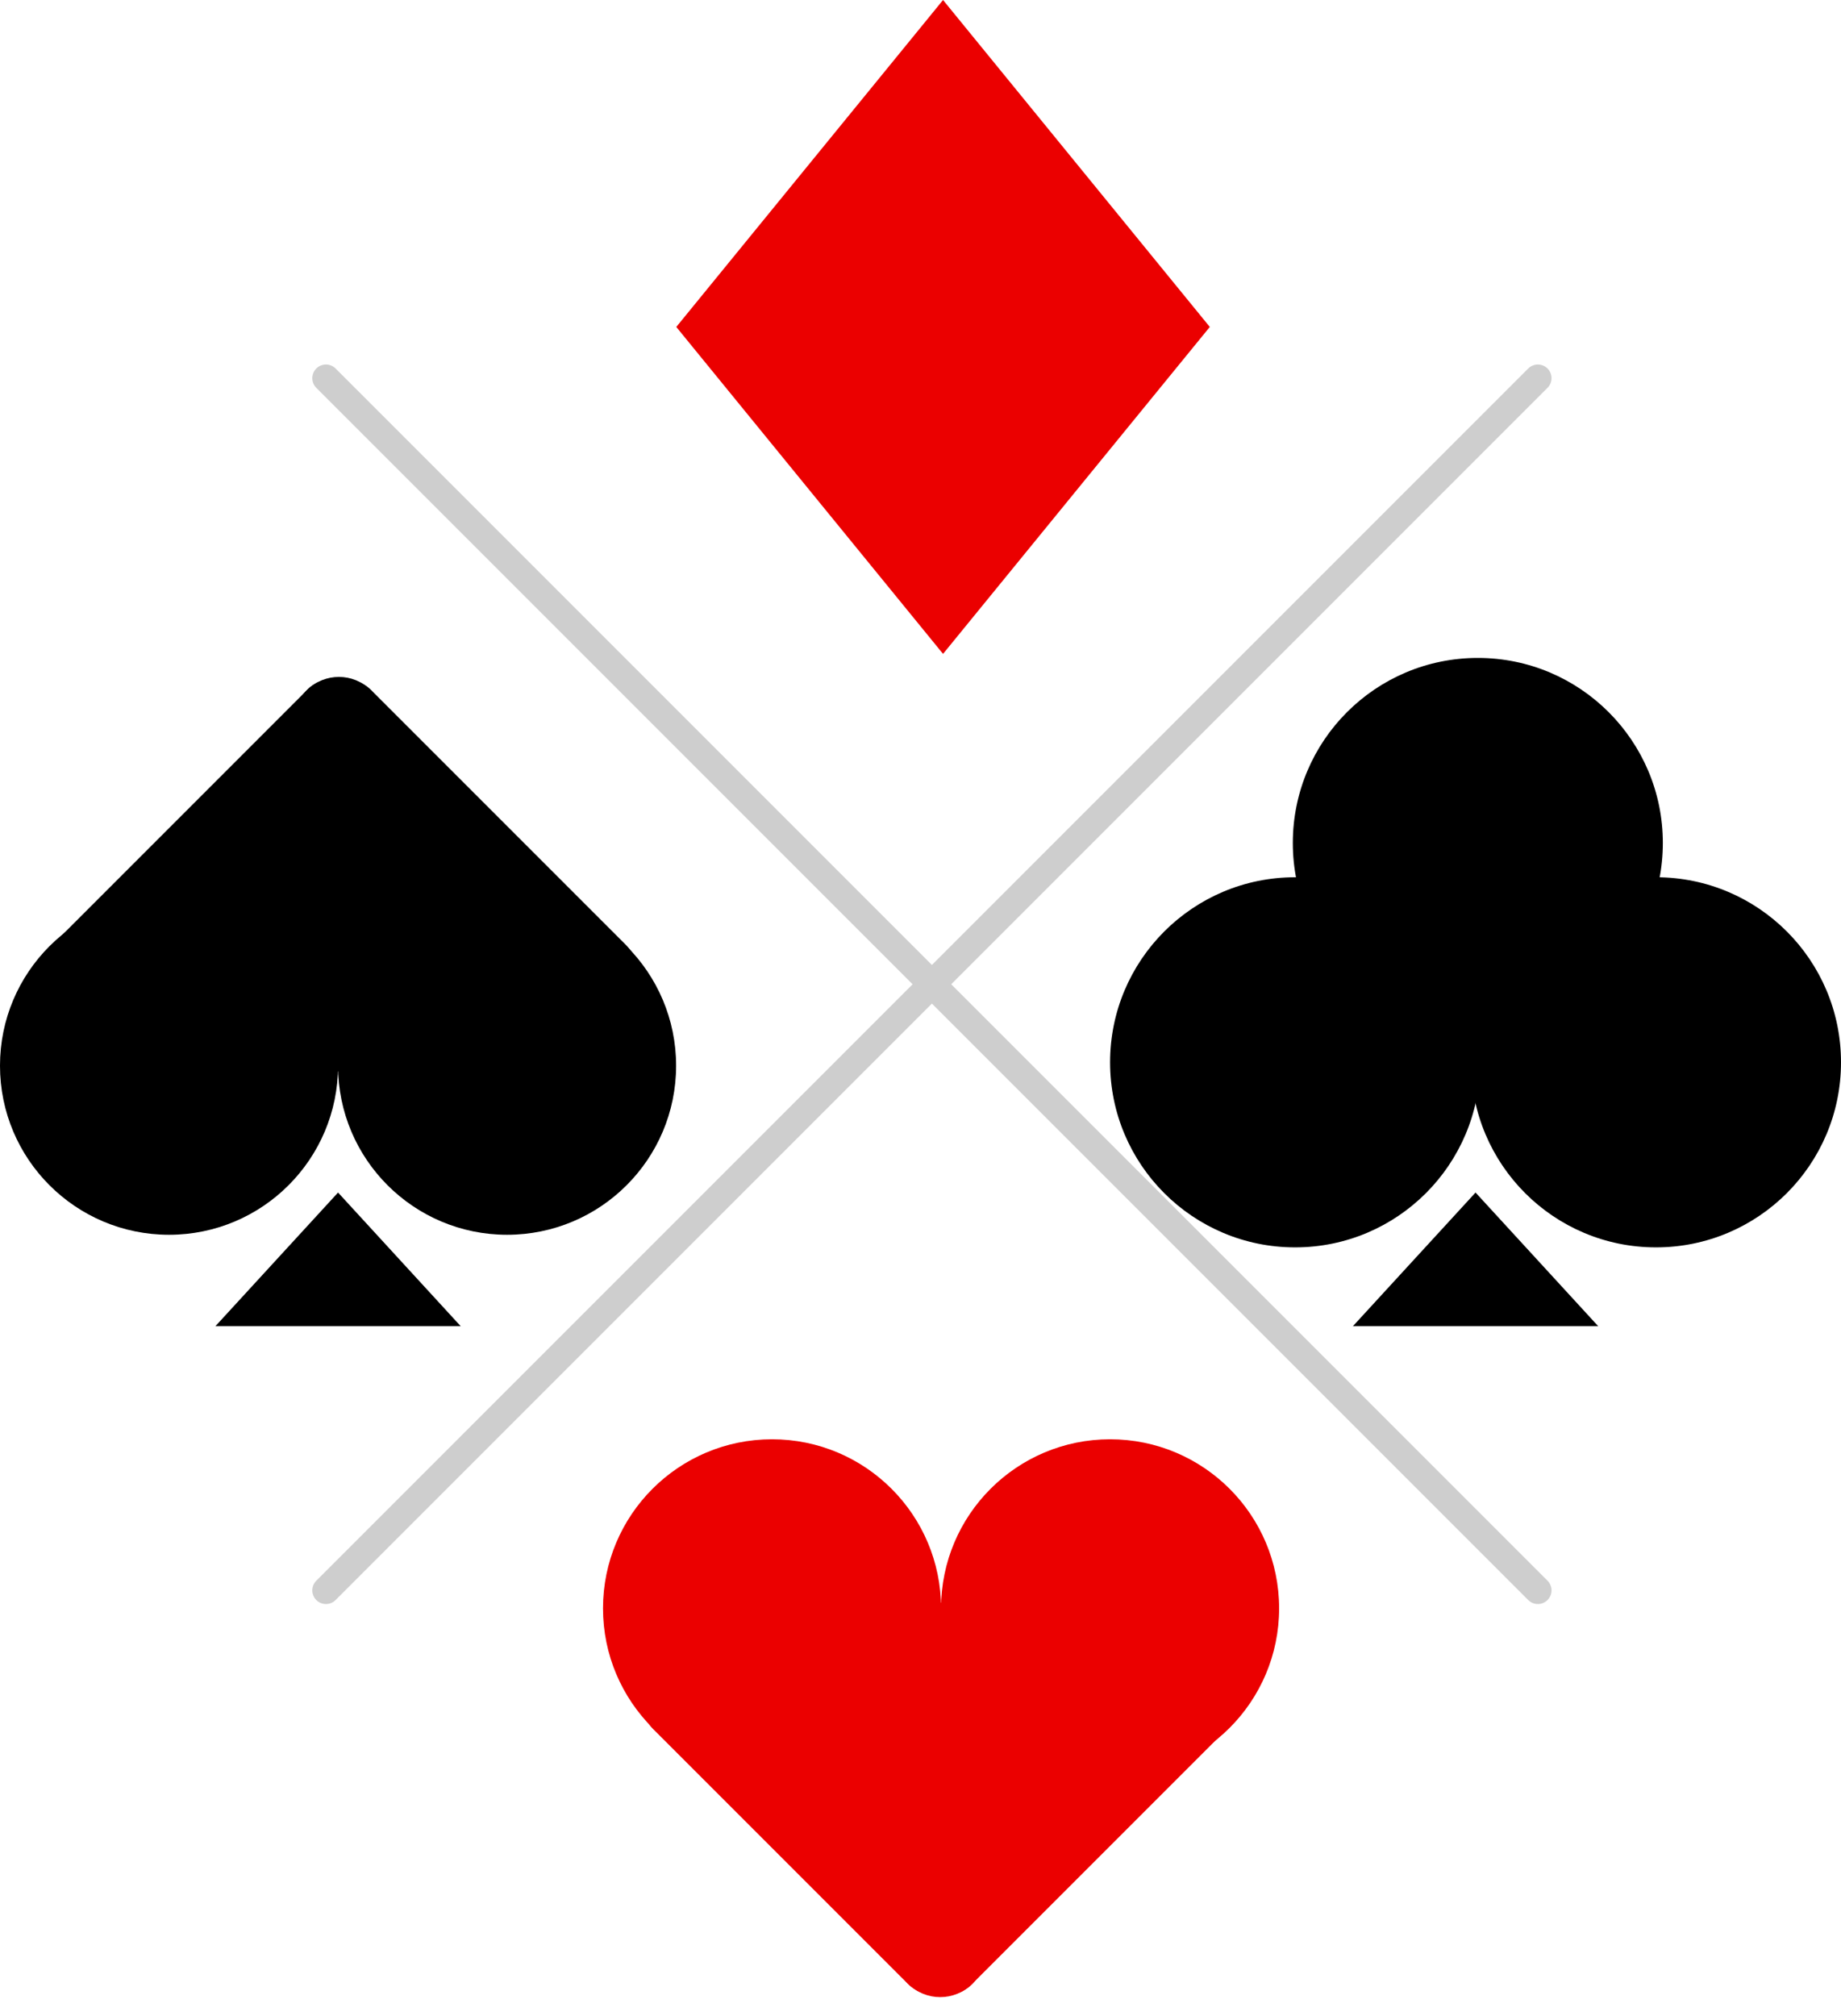 <svg width="337" height="369" viewBox="0 0 337 369" fill="none" xmlns="http://www.w3.org/2000/svg">
<circle cx="270.521" cy="154.275" r="33.867" fill="black"/>
<circle cx="303.134" cy="194.414" r="33.867" fill="black"/>
<circle cx="237.071" cy="194.414" r="33.867" fill="black"/>
<path d="M270.103 218.246L292.553 242.706H247.653L270.103 218.246Z" fill="black"/>
<path d="M221.458 59.835L172.627 119.669L123.797 59.835L172.627 -2.13445e-06L221.458 59.835Z" fill="#EB0000"/>
<path d="M172.263 350.37L121.569 293.298L222.956 293.298L172.263 350.37Z" fill="#EB0000"/>
<circle cx="141.323" cy="294.343" r="30.941" fill="#EB0000"/>
<circle cx="203.204" cy="294.343" r="30.941" fill="#EB0000"/>
<rect x="113.766" y="310.639" width="16.56" height="82.493" rx="8.28" transform="rotate(-45 113.766 310.639)" fill="#EB0000"/>
<rect x="218.681" y="298.929" width="16.56" height="82.428" rx="8.28" transform="rotate(45 218.681 298.929)" fill="#EB0000"/>
<path d="M61.881 218.246L84.331 242.706H39.431L61.881 218.246Z" fill="black"/>
<path d="M61.883 139.007L112.576 196.08L11.189 196.08L61.883 139.007Z" fill="black"/>
<circle cx="92.822" cy="195.035" r="30.941" transform="rotate(-180 92.822 195.035)" fill="black"/>
<circle cx="30.94" cy="195.035" r="30.941" transform="rotate(-180 30.94 195.035)" fill="black"/>
<rect x="120.381" y="178.739" width="16.56" height="82.493" rx="8.28" transform="rotate(135 120.381 178.739)" fill="black"/>
<rect x="15.464" y="190.448" width="16.56" height="82.428" rx="8.28" transform="rotate(-135 15.464 190.448)" fill="black"/>
<path d="M59.666 291.053L281.51 69.209" stroke="#CECECE" stroke-width="5" stroke-linecap="round"/>
<path d="M281.51 291.053L59.665 69.209" stroke="#CECECE" stroke-width="5" stroke-linecap="round"/>
</svg>
